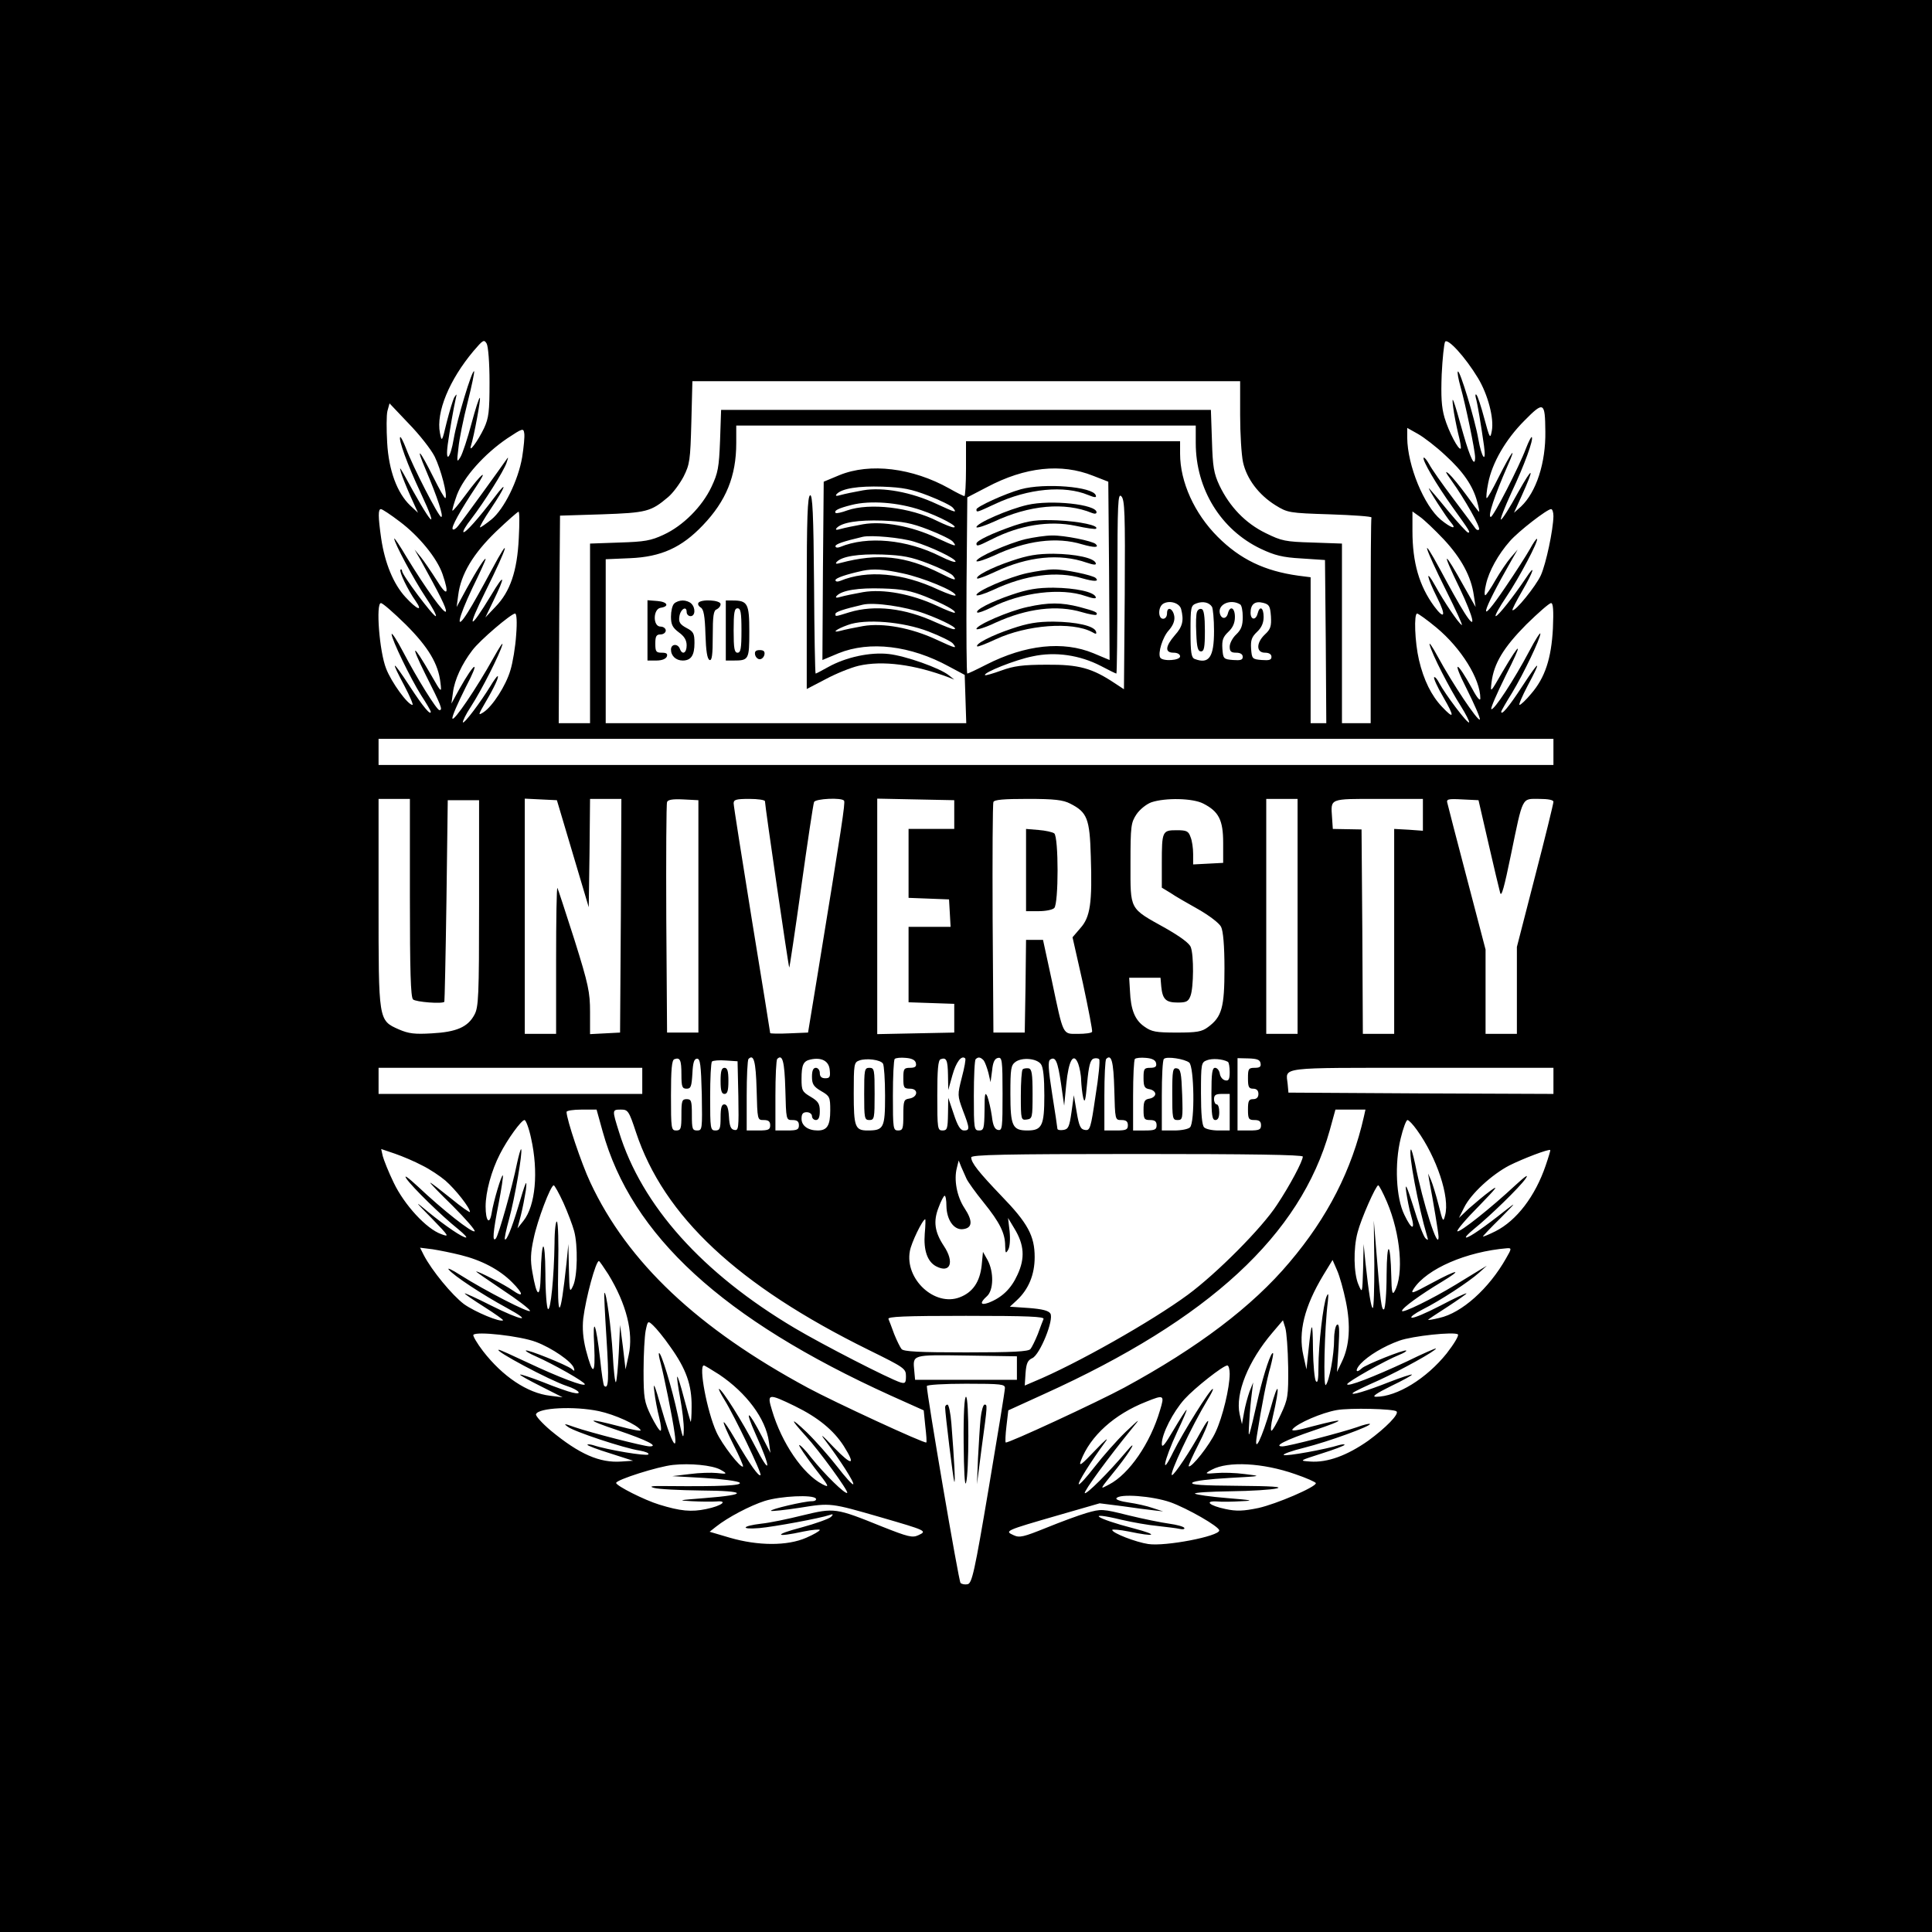 <?xml version="1.0" standalone="no"?>
<!DOCTYPE svg PUBLIC "-//W3C//DTD SVG 20010904//EN"
 "http://www.w3.org/TR/2001/REC-SVG-20010904/DTD/svg10.dtd">
<svg version="1.0" xmlns="http://www.w3.org/2000/svg"
 width="740pt" height="740pt" viewBox="0 0 740 740"
 preserveAspectRatio="xMidYMid meet">

<g transform="translate(0,740) scale(0.1,-0.1)"
fill="#000000" stroke="none">
<path d="M0 3700 l0 -3700 3700 0 3700 0 0 3700 0 3700 -3700 0 -3700 0 0
-3700z m1875 2235 c0 -112 -3 -136 -21 -175 -24 -50 -60 -99 -50 -67 12 38 38
179 34 183 -3 2 -17 -42 -32 -98 -15 -57 -34 -114 -42 -128 -14 -23 -15 -21
-8 35 3 33 19 111 35 174 16 63 27 117 25 119 -8 7 -66 -187 -78 -258 -13 -78
-33 -97 -23 -22 7 50 23 143 31 177 4 17 4 18 -6 3 -5 -9 -18 -52 -29 -95 -18
-76 -19 -77 -26 -41 -15 79 35 202 129 314 36 42 40 45 50 28 6 -11 11 -72 11
-149z m3786 17 c38 -63 62 -154 53 -202 -6 -33 -8 -30 -29 48 -12 45 -25 85
-30 90 -4 4 -5 -2 -2 -13 6 -20 20 -104 31 -182 10 -72 -9 -48 -22 27 -13 75
-71 265 -78 257 -3 -3 2 -29 10 -58 19 -67 56 -244 56 -271 0 -41 -18 -5 -45
89 -39 140 -46 157 -39 103 3 -25 12 -70 19 -100 8 -30 12 -56 10 -58 -8 -8
-46 64 -62 118 -12 41 -14 81 -11 166 3 61 9 117 13 125 10 15 77 -58 126
-139z m-911 -142 c0 -71 5 -152 11 -180 14 -64 60 -125 124 -165 47 -29 52
-30 209 -35 89 -3 160 -8 159 -12 -2 -5 -3 -183 -3 -398 l0 -390 -55 0 -55 0
0 344 0 344 -113 4 c-104 3 -118 6 -179 36 -78 38 -138 101 -177 182 -22 47
-26 72 -29 173 l-4 117 -938 0 -938 0 -4 -117 c-4 -104 -8 -125 -33 -178 -36
-76 -109 -149 -183 -183 -49 -23 -73 -27 -169 -30 l-113 -4 0 -344 0 -344 -60
0 -60 0 2 398 3 397 160 5 c171 6 188 10 254 66 18 15 44 50 59 78 24 48 26
62 30 209 l4 157 1049 0 1049 0 0 -130z m-3085 -159 c24 -49 50 -149 41 -159
-3 -2 -23 34 -46 80 -54 108 -70 124 -29 28 45 -106 69 -180 59 -180 -10 0
-109 193 -135 263 -10 26 -20 45 -22 43 -8 -8 28 -107 78 -213 76 -163 42
-126 -65 72 -15 26 -16 27 -10 5 4 -14 20 -54 36 -90 l29 -64 -30 28 c-50 48
-82 134 -88 240 -3 52 -3 106 1 122 l8 29 73 -77 c41 -42 86 -99 100 -127z
m4254 97 c2 -121 -35 -233 -93 -288 l-27 -24 29 64 c51 113 45 118 -14 13 -31
-57 -60 -103 -65 -103 -4 0 14 46 40 103 50 106 86 205 78 213 -2 2 -12 -17
-22 -43 -26 -70 -125 -263 -135 -263 -13 0 15 83 64 195 38 85 16 56 -34 -43
-23 -46 -43 -82 -46 -80 -2 3 0 28 6 57 15 78 67 168 139 240 74 75 79 72 80
-41z m-1339 -45 c0 -176 96 -332 249 -405 53 -25 83 -33 156 -37 l90 -6 3
-312 2 -313 -30 0 -30 0 0 279 0 280 -47 6 c-130 18 -223 63 -309 149 -89 89
-144 210 -144 318 l0 48 -410 0 -410 0 0 -105 c0 -58 -3 -105 -6 -105 -4 0
-30 13 -58 29 -141 79 -304 99 -421 51 l-60 -25 -3 -341 -2 -342 62 26 c119
48 275 30 423 -51 l60 -32 3 -92 3 -93 -691 0 -690 0 0 314 0 314 93 4 c120 5
198 41 279 126 89 93 128 188 128 315 l0 67 880 0 880 0 0 -67z m-2580 -54
c-15 -89 -69 -199 -118 -239 -20 -16 -40 -30 -43 -30 -4 0 15 33 42 73 57 85
65 112 12 41 -58 -77 -112 -138 -118 -132 -3 3 10 25 29 49 52 68 125 184 136
216 8 24 8 25 -3 9 -15 -22 -160 -223 -182 -250 -8 -11 -18 -17 -21 -13 -7 7
28 70 89 162 51 76 22 53 -40 -31 -26 -35 -48 -62 -50 -60 -2 2 6 29 17 60 26
69 106 158 193 217 59 39 62 40 65 19 2 -12 -2 -53 -8 -91z m3536 7 c68 -62
106 -117 122 -178 6 -21 9 -38 7 -38 -2 0 -23 28 -48 63 -25 34 -55 71 -67 82
-17 14 -14 7 9 -25 51 -71 113 -181 106 -188 -3 -4 -9 -2 -13 3 -4 6 -42 57
-85 114 -43 57 -85 117 -93 133 -9 16 -18 27 -21 25 -7 -8 48 -102 111 -190
66 -92 69 -97 59 -97 -4 0 -39 38 -78 85 -38 47 -71 85 -72 85 -5 0 67 -112
85 -132 24 -28 0 -21 -39 11 -65 54 -128 208 -129 314 l0 38 41 -23 c23 -13
70 -49 105 -82z m-1350 -78 l59 -23 3 -341 2 -342 -62 26 c-116 48 -260 33
-411 -44 -37 -19 -69 -34 -72 -34 -3 0 -4 152 -3 338 l3 337 75 39 c147 78
285 92 406 44z m-629 -77 c44 -17 87 -38 93 -46 17 -21 11 -19 -63 15 -96 45
-205 65 -281 52 -34 -6 -72 -14 -86 -18 -17 -5 -22 -4 -15 4 20 21 82 31 175
28 78 -3 110 -9 177 -35z m751 -379 l-3 -362 -35 23 c-87 58 -138 72 -260 71
-93 0 -127 -5 -174 -22 -33 -12 -61 -20 -63 -18 -9 9 116 59 182 72 87 19 181
5 262 -37 30 -16 57 -29 59 -29 2 0 4 156 4 347 0 310 2 346 15 332 13 -13 15
-65 13 -377z m-780 324 c71 -24 149 -66 124 -66 -7 0 -34 11 -61 24 -104 53
-260 71 -346 41 -21 -8 -41 -12 -44 -10 -8 9 9 18 61 31 71 18 178 10 266 -20z
m-1998 -43 c75 -56 144 -141 165 -202 27 -79 18 -89 -22 -24 -21 33 -49 74
-61 89 l-24 29 23 -40 c73 -132 100 -186 97 -197 -5 -13 -78 89 -150 207 -26
44 -48 77 -48 72 0 -16 74 -155 120 -224 27 -40 44 -73 39 -73 -11 0 -129 158
-129 173 0 5 -3 8 -6 5 -6 -7 28 -78 58 -120 30 -43 5 -33 -39 15 -46 50 -79
130 -93 225 -12 84 -12 112 -1 112 5 0 37 -21 71 -47z m4420 20 c-1 -53 -28
-181 -48 -226 -19 -42 -100 -142 -109 -134 -2 2 15 35 37 73 45 77 54 110 14
49 -47 -70 -106 -145 -115 -145 -5 0 13 33 40 73 50 74 125 216 118 223 -2 2
-14 -15 -27 -39 -13 -23 -55 -89 -94 -146 -108 -160 -96 -106 24 104 l23 40
-26 -30 c-14 -16 -41 -56 -59 -87 -18 -32 -36 -58 -39 -58 -4 0 -3 19 3 43 11
49 46 113 91 164 33 38 143 123 158 123 5 0 9 -12 9 -27z m-3963 -85 c-6 -126
-33 -204 -89 -262 l-39 -41 29 60 c50 102 46 114 -7 25 -85 -140 -95 -133 -21
16 86 173 101 227 22 79 -32 -60 -72 -132 -90 -160 -49 -78 -39 -26 18 94 28
57 50 106 50 109 0 11 -34 -42 -73 -113 l-38 -70 6 45 c10 81 58 160 145 244
44 42 83 76 86 76 4 0 4 -46 1 -102z m3543 -4 c68 -73 105 -143 115 -214 l7
-45 -42 74 c-82 148 -92 148 -20 0 57 -120 67 -172 18 -94 -18 28 -58 100 -90
160 -80 148 -64 94 21 -77 38 -76 65 -135 60 -132 -13 7 -69 91 -101 149 -40
72 -34 37 7 -45 35 -69 28 -86 -12 -32 -57 78 -83 167 -83 288 l0 75 28 -20
c16 -11 57 -50 92 -87z m-1973 37 c44 -17 87 -38 93 -46 17 -21 11 -19 -63 15
-96 45 -205 65 -281 52 -34 -6 -72 -14 -86 -18 -17 -5 -22 -4 -15 4 20 21 82
31 175 28 78 -3 110 -9 177 -35z m-55 -46 c63 -19 158 -64 158 -76 0 -5 -26 4
-58 20 -129 65 -280 79 -384 36 -10 -4 -18 -3 -18 3 0 8 29 18 105 36 32 7
147 -3 197 -19z m55 -84 c44 -17 87 -38 93 -46 17 -21 7 -19 -48 9 -134 67
-239 78 -382 40 -17 -5 -22 -4 -15 4 20 21 82 31 175 28 78 -3 110 -9 177 -35z
m-100 -37 c77 -16 203 -68 203 -84 0 -5 -29 5 -65 21 -138 65 -273 77 -377 34
-10 -4 -18 -3 -18 3 0 8 41 22 105 36 40 8 78 6 152 -10z m88 -89 c71 -29 119
-55 112 -62 -2 -2 -33 10 -69 27 -97 45 -205 65 -282 52 -34 -6 -72 -14 -86
-18 -17 -5 -22 -4 -15 4 20 21 82 31 175 28 76 -2 109 -9 165 -31z m979 -48
c11 -43 6 -67 -24 -100 -37 -43 -39 -67 -5 -67 15 0 25 -6 25 -14 0 -16 -66
-20 -76 -5 -10 17 9 79 33 105 15 17 23 35 21 52 -4 31 -28 42 -28 13 0 -12
-6 -21 -15 -21 -20 0 -20 46 1 58 25 14 62 2 68 -21z m118 9 c4 -6 8 -48 8
-93 0 -100 -19 -128 -74 -107 -13 5 -16 24 -16 105 0 94 1 100 23 108 24 9 48
4 59 -13z m108 9 c6 -3 10 -25 10 -49 0 -32 -6 -48 -25 -66 -14 -13 -25 -34
-25 -47 0 -18 5 -23 25 -23 16 0 25 -6 25 -16 0 -12 -9 -14 -37 -12 -37 3 -38
5 -41 43 -2 33 2 45 23 65 17 16 25 34 25 57 0 36 -19 45 -27 13 -6 -23 -26
-22 -31 2 -7 34 42 55 78 33z m118 -46 c2 -37 -1 -49 -23 -69 -34 -32 -34 -70
0 -70 16 0 25 -6 25 -16 0 -12 -9 -14 -37 -12 -37 3 -38 5 -41 43 -2 33 2 45
23 65 17 16 25 34 25 57 0 36 -15 45 -23 13 -7 -27 -27 -25 -27 3 0 33 17 46
48 38 24 -6 27 -13 30 -52z m-3314 -31 c87 -87 125 -151 133 -223 5 -40 4 -40
-36 30 -71 123 -82 124 -21 1 60 -119 67 -136 53 -136 -10 0 -86 122 -140 225
-23 44 -43 74 -43 66 0 -20 72 -169 113 -234 21 -32 37 -60 37 -63 0 -16 -29
18 -81 98 -68 104 -75 104 -20 1 21 -40 35 -73 31 -73 -18 0 -81 87 -101 139
-26 65 -40 251 -20 251 7 0 49 -37 95 -82z m1987 42 c74 -27 136 -60 112 -60
-6 0 -36 12 -68 26 -119 55 -235 68 -331 39 -58 -18 -54 -17 -54 -6 0 7 31 18
105 35 43 10 162 -7 236 -34z m2407 -57 c-6 -115 -30 -189 -84 -251 -19 -23
-39 -42 -44 -42 -4 0 10 33 31 73 55 103 48 103 -20 -1 -52 -80 -81 -114 -81
-98 0 3 19 36 42 73 44 73 108 207 108 226 0 7 -20 -24 -43 -68 -56 -106 -136
-229 -145 -221 -3 4 22 61 55 128 67 132 61 139 -13 13 -46 -80 -46 -80 -41
-38 9 72 46 133 133 221 46 45 88 82 95 82 8 0 10 -28 7 -97z m-3971 -25 c-3
-46 -13 -106 -22 -135 -17 -59 -69 -139 -103 -161 -22 -14 -21 -11 8 39 32 54
53 99 46 99 -3 0 -15 -17 -27 -37 -38 -62 -100 -145 -106 -140 -2 3 11 31 31
61 42 65 110 200 120 236 4 14 -11 -9 -34 -50 -65 -117 -153 -246 -157 -232
-3 6 21 60 51 120 57 108 37 102 -25 -8 l-30 -55 6 43 c6 48 34 109 74 161 28
38 149 141 164 141 6 0 8 -33 4 -82z m3525 28 c95 -79 168 -197 168 -271 0
-12 -12 1 -30 35 -62 113 -80 115 -23 3 31 -62 54 -115 51 -119 -8 -7 -105
138 -161 241 -21 39 -35 59 -31 45 9 -36 76 -167 119 -234 20 -32 34 -60 32
-63 -6 -6 -91 107 -114 150 -8 16 -17 26 -20 23 -3 -3 12 -37 35 -76 44 -76
43 -88 -5 -37 -40 42 -70 102 -88 179 -16 68 -20 178 -7 178 4 0 38 -24 74
-54z m-1945 -15 c44 -17 87 -38 93 -46 17 -21 11 -19 -63 15 -96 45 -205 65
-281 52 -34 -6 -72 -14 -86 -18 -37 -10 -18 6 27 22 66 25 212 13 310 -25z
m2393 -461 l0 -50 -2250 0 -2250 0 0 50 0 50 2250 0 2250 0 0 -50z m-4380
-558 c0 -281 3 -381 12 -390 10 -10 113 -18 120 -9 1 1 5 175 8 387 l5 385 60
0 60 0 0 -395 c0 -359 -2 -398 -18 -427 -25 -47 -69 -66 -163 -71 -66 -4 -89
-1 -126 15 -79 35 -78 32 -78 487 l0 396 60 0 60 0 0 -378z m624 168 l61 -205
3 208 2 207 60 0 60 0 -2 -447 -3 -448 -57 -3 -58 -3 0 85 c0 75 -6 105 -60
277 -34 106 -63 195 -65 198 -3 2 -5 -122 -5 -277 l0 -282 -60 0 -60 0 0 450
0 451 61 -3 62 -3 61 -205z m481 -240 l0 -445 -60 0 -60 0 -3 435 c-1 239 0
441 3 448 3 9 22 12 62 10 l58 -3 0 -445z m255 441 c0 -18 90 -634 93 -637 1
-2 22 137 46 309 24 172 46 318 49 325 5 13 107 18 115 5 5 -8 -8 -94 -101
-663 l-37 -225 -72 -3 c-40 -2 -73 -1 -73 1 0 2 -31 196 -70 433 -38 236 -70
437 -70 447 0 14 9 17 60 17 33 0 60 -4 60 -9z m725 -51 l0 -55 -88 0 -87 0 0
-132 0 -132 78 -3 77 -3 3 -52 3 -53 -80 0 -81 0 0 -145 0 -144 88 -3 87 -3 0
-55 0 -55 -147 -3 -148 -3 0 451 0 451 148 -3 147 -3 0 -55z m444 42 c65 -33
75 -57 79 -202 6 -178 -2 -233 -40 -275 l-30 -35 40 -177 c21 -98 37 -181 35
-185 -2 -5 -27 -8 -54 -8 -60 0 -55 -10 -100 203 l-34 157 -32 0 -33 0 -2
-177 -3 -178 -60 0 -60 0 -3 435 c-1 239 0 441 3 448 3 9 39 12 132 12 102 0
135 -4 162 -18z m510 0 c59 -30 76 -63 76 -150 l0 -77 -57 -3 -58 -3 0 40 c0
22 -4 51 -10 65 -8 23 -15 26 -54 26 -54 0 -56 -4 -56 -126 l0 -94 33 -20 c17
-12 66 -40 107 -63 42 -24 80 -53 87 -67 8 -16 13 -72 13 -160 0 -149 -10
-185 -63 -224 -24 -18 -43 -21 -120 -21 -80 0 -96 3 -124 23 -36 25 -52 64
-55 137 l-3 50 60 0 60 0 3 -35 c5 -48 18 -60 63 -60 33 0 41 4 49 26 12 32
13 155 1 186 -5 15 -41 41 -97 73 -140 78 -134 67 -134 248 0 144 2 156 23
188 13 19 38 39 57 46 54 18 159 16 199 -5z m361 -432 l0 -450 -60 0 -60 0 0
450 0 450 60 0 60 0 0 -450z m480 389 l0 -61 -55 4 -55 3 0 -392 0 -393 -60 0
-60 0 -2 392 -3 391 -55 1 -55 1 -3 44 c-5 74 -12 71 178 71 l170 0 0 -61z
m251 -109 c21 -91 41 -176 45 -190 5 -18 16 24 41 145 47 228 41 215 108 215
35 0 55 -4 55 -11 0 -7 -31 -134 -70 -284 l-70 -272 0 -167 0 -166 -60 0 -60
0 0 161 0 162 -71 271 c-39 149 -73 279 -75 289 -5 16 1 18 57 15 l62 -3 38
-165z m-3091 -886 c0 -47 3 -54 20 -54 16 0 19 8 22 58 2 43 7 57 18 57 12 0
15 -23 18 -137 2 -133 2 -138 -18 -138 -18 0 -20 6 -20 60 0 53 -2 60 -20 60
-18 0 -20 -7 -20 -60 0 -53 -2 -60 -20 -60 -19 0 -20 7 -20 134 0 98 3 136 13
139 22 8 27 -3 27 -59z m288 -57 c3 -117 3 -117 27 -117 18 0 25 -5 25 -20 0
-17 -7 -20 -45 -20 l-45 0 0 133 c0 74 3 137 7 141 20 20 28 -9 31 -117z m110
0 c3 -117 3 -117 27 -117 18 0 25 -5 25 -20 0 -17 -7 -20 -45 -20 l-45 0 0
133 c0 74 3 137 7 141 20 20 28 -9 31 -117z m170 75 c3 -27 0 -32 -17 -32 -14
0 -21 6 -21 20 0 11 -7 20 -15 20 -10 0 -15 -10 -15 -34 0 -28 6 -38 35 -55
33 -19 35 -23 35 -74 0 -58 -12 -77 -48 -77 -37 0 -62 18 -62 45 0 18 5 25 20
25 11 0 20 -7 20 -15 0 -8 7 -15 15 -15 10 0 15 10 15 34 0 28 -6 38 -35 55
-32 19 -35 24 -35 68 0 55 7 69 35 75 42 9 70 -6 73 -40z m204 24 c4 -6 8 -61
8 -123 0 -124 -5 -133 -67 -133 -48 0 -53 14 -53 142 0 111 1 119 21 126 27
10 82 3 91 -12z m126 2 c3 -13 -3 -18 -22 -18 -24 0 -26 -4 -26 -40 0 -36 2
-40 26 -40 33 0 30 -33 -4 -38 -20 -3 -22 -9 -22 -63 0 -52 -2 -59 -20 -59
-19 0 -20 7 -20 133 0 74 3 137 7 141 4 4 23 6 43 4 24 -2 36 -9 38 -20z m123
-46 l1 -57 16 57 c14 50 35 78 49 64 3 -3 -3 -35 -13 -73 -17 -67 -17 -69 4
-126 27 -70 27 -77 4 -77 -13 0 -24 17 -39 63 l-21 62 -1 -62 c-1 -56 -3 -63
-21 -63 -19 0 -20 7 -20 134 0 98 3 136 13 139 22 8 27 -3 28 -61z m137 56 c5
-7 13 -29 18 -48 l8 -35 6 45 c3 32 10 46 23 48 15 3 17 -9 17 -138 0 -129 -1
-141 -17 -138 -13 2 -20 17 -24 53 -4 28 -12 61 -17 75 -9 20 -11 11 -11 -52
-1 -71 -3 -78 -21 -78 -19 0 -20 7 -20 133 0 74 3 137 7 140 10 10 19 8 31 -5z
m219 -14 c9 -12 13 -52 13 -120 0 -116 -9 -134 -65 -134 -57 0 -65 17 -65 140
0 97 2 110 20 123 26 18 81 13 97 -9z m77 -75 l12 -84 8 82 c9 92 28 125 46
78 5 -14 11 -43 11 -63 1 -20 4 -50 8 -67 6 -23 9 -9 15 57 6 65 12 88 24 93
8 3 18 2 22 -2 4 -4 -2 -68 -14 -141 -18 -124 -21 -133 -40 -130 -17 2 -23 14
-32 68 l-11 65 -9 -65 c-8 -56 -12 -65 -31 -68 -13 -2 -23 0 -23 5 0 4 -9 64
-20 133 -15 96 -17 126 -7 132 20 12 28 -6 41 -93z m204 -22 c3 -117 3 -117
27 -117 18 0 25 -5 25 -20 0 -17 -7 -20 -45 -20 l-45 0 0 133 c0 74 3 137 7
141 20 20 28 -9 31 -117z m160 101 c3 -13 -3 -18 -22 -18 -24 0 -26 -4 -26
-39 0 -33 4 -40 23 -43 12 -2 22 -10 22 -18 0 -8 -10 -16 -22 -18 -19 -3 -23
-10 -23 -43 0 -35 3 -39 25 -39 18 0 25 -5 25 -20 0 -17 -7 -20 -45 -20 l-45
0 0 133 c0 74 3 137 7 141 4 4 23 6 43 4 24 -2 36 -9 38 -20z m127 2 c19 -16
22 -229 3 -248 -7 -7 -34 -12 -60 -12 l-48 0 0 133 c0 74 3 137 8 141 10 11
80 0 97 -14z m148 3 c4 -2 7 -20 7 -39 0 -28 -4 -35 -17 -32 -10 2 -19 13 -21
26 -2 12 -10 22 -18 22 -11 0 -14 -20 -14 -100 0 -82 3 -100 15 -100 10 0 15
10 15 30 0 17 -4 30 -10 30 -5 0 -10 9 -10 20 0 16 7 20 30 20 l30 0 0 -70 0
-70 -43 0 c-24 0 -48 5 -55 12 -8 8 -12 52 -12 130 0 114 1 119 23 127 20 8
60 5 80 -6z m125 -5 c3 -14 -3 -18 -22 -18 -24 0 -26 -4 -26 -40 0 -33 3 -40
20 -40 13 0 20 -7 20 -20 0 -13 -7 -20 -20 -20 -17 0 -20 -7 -20 -40 0 -36 3
-40 25 -40 18 0 25 -5 25 -20 0 -17 -7 -20 -45 -20 l-45 0 0 139 0 138 42 -1
c32 -1 44 -5 46 -18z m-2000 -126 c2 -124 1 -133 -15 -130 -14 2 -19 15 -21
51 -2 33 -7 47 -18 47 -10 0 -14 -13 -14 -50 0 -43 -3 -50 -20 -50 -19 0 -20
7 -20 128 0 71 3 132 7 136 4 4 28 6 53 4 l45 -3 3 -133z m-368 58 l0 -50
-505 0 -505 0 0 50 0 50 505 0 505 0 0 -50z m3490 0 l0 -50 -507 2 -508 3 -3
33 c-7 66 -42 62 513 62 l505 0 0 -50z m-3642 -193 c111 -400 460 -720 1103
-1012 l127 -57 6 -60 c4 -33 6 -62 4 -63 -5 -6 -355 156 -453 209 -423 228
-691 481 -834 787 -34 72 -91 242 -91 270 0 5 26 9 58 9 l57 0 23 -83z m128
-4 c107 -322 389 -586 892 -834 136 -67 142 -71 142 -100 0 -26 -3 -29 -21
-24 -44 14 -299 145 -405 208 -354 210 -586 469 -673 751 -27 86 -27 86 8 86
26 0 30 -5 57 -87z m2788 60 c-46 -204 -139 -386 -285 -558 -142 -169 -351
-327 -633 -480 -102 -55 -449 -216 -454 -210 -2 2 -1 30 3 63 l7 60 136 62
c634 287 983 610 1095 1010 l22 80 58 0 57 0 -6 -27z m-3190 -82 c29 -129 17
-259 -29 -317 l-23 -29 13 50 c7 28 15 70 19 95 6 51 0 36 -30 -65 -23 -77
-44 -129 -50 -122 -3 2 5 38 16 78 21 76 53 260 46 267 -2 2 -9 -23 -16 -55
-17 -86 -71 -277 -81 -287 -14 -15 -11 23 11 135 11 57 18 104 16 107 -5 4
-36 -100 -43 -145 -8 -47 -23 -30 -23 26 0 55 22 137 55 201 29 57 82 130 94
130 5 0 17 -31 25 -69z m3393 31 c76 -105 127 -258 108 -327 -7 -28 -9 -25
-25 40 -10 39 -23 81 -29 95 l-11 25 4 -25 c15 -77 36 -205 36 -217 0 -59 -60
128 -90 280 -7 32 -14 57 -16 54 -11 -10 28 -217 62 -332 5 -16 4 -17 -6 -8
-7 6 -28 60 -46 120 -26 82 -33 96 -28 58 4 -27 12 -69 19 -92 17 -57 2 -55
-26 4 -32 65 -38 196 -14 293 9 38 21 70 26 70 5 0 21 -17 36 -38z m-3810
-136 c29 -14 69 -41 89 -58 39 -34 94 -104 94 -120 0 -4 -33 19 -73 52 -41 33
-76 60 -79 60 -3 0 36 -40 86 -89 50 -50 87 -93 84 -97 -9 -8 -124 83 -217
171 -39 36 -56 48 -44 30 23 -33 134 -142 198 -193 22 -18 35 -32 30 -32 -14
0 -79 44 -145 98 -54 45 -54 44 15 -26 66 -68 67 -71 35 -59 -57 20 -142 113
-182 197 -20 41 -38 87 -42 102 l-6 27 53 -18 c29 -10 76 -30 104 -45z m4303
-1 c-40 -117 -111 -210 -192 -251 -26 -13 -48 -22 -48 -20 0 2 30 34 68 71 60
61 62 63 17 28 -78 -62 -137 -103 -149 -103 -6 0 7 14 29 32 63 51 175 160
198 193 14 20 0 11 -39 -25 -91 -85 -214 -183 -222 -176 -3 4 34 48 84 98 64
66 77 82 44 58 -25 -18 -62 -50 -84 -69 l-38 -36 20 40 c26 53 106 126 173
161 52 26 151 64 157 59 1 -1 -7 -28 -18 -60z m-930 35 c0 -17 -49 -110 -99
-185 -57 -88 -230 -262 -341 -344 -137 -101 -428 -266 -590 -333 l-35 -15 3
47 c3 38 8 50 26 58 29 13 84 148 69 171 -7 11 -31 17 -82 21 l-73 5 27 25
c45 42 68 98 68 165 0 81 -26 130 -128 235 -86 90 -115 126 -115 147 0 10 126
13 635 13 430 0 635 -3 635 -10z m-1288 -85 c5 -11 34 -52 65 -90 63 -78 83
-119 83 -167 1 -29 2 -31 12 -14 6 11 8 40 5 70 l-6 51 24 -40 c38 -62 42
-114 12 -178 -24 -53 -59 -87 -111 -107 -31 -11 -34 0 -6 25 26 23 27 93 3
138 l-18 32 -5 -52 c-7 -63 -34 -103 -84 -122 -96 -37 -211 70 -191 177 5 31
49 122 59 122 1 0 1 -25 -2 -55 -5 -64 10 -107 43 -125 55 -29 72 15 30 78
-35 53 -41 94 -20 147 9 25 20 45 23 45 4 0 7 -17 7 -39 1 -54 29 -93 63 -89
37 4 39 31 6 81 -29 44 -41 108 -29 154 l7 28 10 -25 c6 -14 15 -34 20 -45z
m-1544 -92 c17 -38 35 -86 41 -108 15 -55 13 -174 -4 -210 -13 -28 -14 -24
-16 65 l-2 95 -7 -71 c-24 -225 -36 -230 -32 -13 2 89 0 165 -5 170 -4 4 -9
-33 -9 -82 -2 -134 -15 -260 -25 -253 -5 3 -10 65 -10 137 -1 141 -15 135 -18
-8 -2 -91 -15 -86 -32 13 -8 44 -7 74 5 128 14 69 65 204 77 204 3 0 20 -30
37 -67z m3154 4 c53 -124 66 -280 29 -344 -8 -14 -11 -1 -12 57 -3 136 -17
143 -18 8 0 -70 -5 -129 -10 -133 -9 -5 -14 28 -30 230 l-9 110 2 -168 c0 -92
-2 -167 -6 -167 -6 0 -15 54 -28 174 l-7 71 -2 -95 c-3 -95 -3 -95 -18 -60
-18 42 -20 138 -3 200 13 51 70 180 79 180 3 0 18 -28 33 -63z m-3548 -204
c81 -20 149 -56 197 -104 45 -45 46 -62 2 -31 -30 21 -128 72 -139 72 -3 0 42
-31 100 -70 58 -38 106 -75 106 -81 0 -11 -172 77 -268 138 -31 20 -51 29 -43
20 18 -23 129 -96 221 -146 107 -58 59 -51 -60 9 -55 28 -100 48 -100 46 0 -3
34 -26 75 -52 41 -26 73 -49 72 -51 -10 -9 -108 32 -150 62 -45 34 -123 128
-154 188 l-14 28 48 -6 c26 -4 75 -14 107 -22z m4005 -12 c-66 -117 -170 -210
-256 -229 -24 -6 -43 -9 -43 -7 0 1 34 24 75 50 41 27 74 50 72 51 -2 2 -47
-19 -100 -47 -54 -28 -103 -49 -110 -46 -7 2 12 16 41 31 68 34 178 106 217
141 l30 27 -30 -18 c-16 -10 -57 -35 -90 -55 -89 -54 -205 -111 -205 -100 0
11 72 63 152 111 86 52 61 49 -37 -4 -76 -41 -84 -44 -70 -22 50 76 201 142
358 155 17 1 17 -2 -4 -38z m-3439 -62 c69 -113 97 -223 78 -309 l-12 -55 -10
85 -11 85 -5 -107 c-3 -58 -8 -109 -11 -112 -3 -4 -9 44 -12 106 -6 104 -25
243 -32 236 -2 -2 2 -81 8 -175 10 -156 8 -197 -9 -181 -3 3 -10 48 -15 99
-16 142 -30 174 -23 54 5 -113 -5 -118 -32 -15 -11 44 -14 82 -10 120 10 80
48 220 60 220 2 0 18 -23 36 -51z m2825 -104 c19 -92 14 -170 -15 -230 l-19
-40 6 94 c4 69 3 92 -6 87 -6 -4 -11 -29 -11 -55 0 -61 -19 -163 -32 -176 -10
-10 -5 218 8 320 3 30 2 35 -5 19 -13 -29 -31 -185 -31 -269 0 -49 -3 -65 -10
-55 -5 8 -10 62 -11 120 -1 115 -5 115 -17 0 l-8 -75 -12 54 c-20 89 4 186 76
306 l36 59 17 -39 c10 -22 25 -76 34 -120z m-1158 -67 c-3 -7 -13 -33 -22 -58
-10 -25 -23 -51 -28 -57 -7 -10 -69 -13 -247 -13 -178 0 -240 3 -247 13 -5 6
-18 32 -28 57 -9 25 -19 51 -22 58 -4 9 59 12 297 12 238 0 301 -3 297 -12z
m-1430 -106 c61 -85 83 -147 82 -230 0 -37 -2 -62 -4 -57 -2 6 -14 47 -26 93
-12 46 -23 81 -25 79 -2 -2 3 -38 11 -81 8 -43 15 -99 14 -124 -1 -40 -4 -32
-23 58 -22 104 -65 245 -72 237 -2 -2 1 -18 6 -36 11 -41 46 -210 54 -271 12
-81 -15 -29 -51 97 -25 88 -32 105 -27 65 3 -29 12 -75 19 -102 7 -28 9 -50 5
-50 -5 0 -21 26 -37 58 -25 52 -28 67 -28 172 0 63 4 132 8 153 8 39 9 39 29
20 11 -10 41 -46 65 -81z m2367 -77 c1 -113 -1 -124 -28 -182 -16 -35 -32 -63
-36 -63 -4 0 -2 24 5 53 29 124 23 147 -8 34 -34 -117 -65 -181 -53 -107 18
115 39 221 52 264 7 27 12 51 10 53 -7 7 -34 -73 -55 -162 -40 -175 -41 -178
-36 -100 2 39 7 88 10 110 l5 40 -14 -35 c-7 -20 -17 -56 -21 -80 l-8 -45 -9
39 c-17 79 33 203 126 312 l40 47 9 -29 c5 -16 10 -83 11 -149z m-2881 95 c61
-23 137 -75 145 -100 4 -12 2 -13 -9 -3 -19 15 -170 76 -175 70 -2 -2 15 -12
38 -22 68 -30 188 -98 188 -107 0 -11 -98 26 -219 83 -57 27 -106 49 -110 49
-25 0 196 -118 261 -139 46 -15 62 -35 21 -25 -15 3 -66 21 -113 40 -46 18
-86 31 -88 29 -2 -2 34 -22 80 -45 l83 -42 -48 6 c-87 10 -182 74 -257 171
-23 30 -39 58 -37 62 9 15 180 -4 240 -27z m3488 -44 c-77 -96 -190 -166 -271
-166 -17 0 1 13 58 41 46 22 82 42 80 44 -2 2 -42 -11 -88 -29 -86 -34 -150
-53 -138 -41 3 4 49 26 101 49 85 39 217 112 217 121 0 2 -51 -20 -112 -50
-129 -60 -228 -98 -228 -87 0 9 146 91 198 112 18 7 31 15 28 17 -5 6 -158
-55 -170 -68 -23 -22 -27 -7 -5 17 30 32 90 68 149 89 50 18 210 35 224 24 5
-4 -15 -37 -43 -73z m-1646 -56 l0 -45 -195 0 -195 0 -3 33 c-6 64 -12 63 200
60 l193 -3 0 -45z m-1140 -25 c104 -70 178 -169 190 -257 l6 -43 -31 60 c-55
107 -71 113 -25 10 60 -133 58 -163 -3 -44 -46 90 -127 219 -138 219 -3 0 7
-19 21 -42 38 -61 144 -282 138 -288 -7 -7 -40 40 -95 134 -58 99 -62 89 -8
-19 22 -43 38 -80 36 -82 -8 -9 -81 85 -102 132 -36 79 -69 255 -48 255 3 0
29 -16 59 -35z m1955 3 c0 -53 -27 -166 -54 -223 -22 -49 -94 -140 -103 -131
-2 2 15 40 38 85 43 84 51 124 9 48 -39 -72 -102 -167 -111 -167 -13 0 76 189
136 288 14 23 24 42 20 42 -10 0 -113 -165 -151 -241 -50 -103 -37 -35 15 77
22 46 38 84 36 84 -3 0 -25 -35 -50 -77 -34 -58 -45 -71 -45 -53 0 38 43 122
87 171 39 43 148 129 164 129 5 0 9 -15 9 -32z m-861 -55 c0 -10 -28 -182 -62
-383 -54 -320 -64 -365 -81 -368 -10 -2 -22 0 -27 5 -7 7 -129 721 -129 754 0
5 66 9 150 9 136 0 150 -2 149 -17z m-804 -69 c88 -43 148 -92 187 -153 47
-75 32 -77 -38 -5 -47 50 -56 56 -31 24 53 -70 111 -160 105 -165 -3 -3 -30
27 -61 67 -31 40 -84 100 -118 133 -63 60 -64 52 -3 -15 50 -54 165 -212 159
-218 -7 -7 -85 69 -138 135 -22 29 -43 50 -46 48 -2 -3 24 -41 58 -86 58 -74
60 -79 31 -64 -75 39 -156 158 -193 283 -20 65 -15 66 88 16z m1398 -16 c-37
-126 -118 -244 -195 -284 -37 -19 -41 -26 33 66 52 66 79 115 33 60 -69 -82
-153 -165 -159 -159 -5 6 90 136 182 249 33 40 30 38 -26 -15 -34 -33 -87 -93
-118 -133 -31 -40 -58 -70 -61 -67 -5 5 45 85 100 160 18 24 2 11 -37 -30 -53
-56 -64 -64 -55 -40 36 95 128 178 250 226 69 28 71 26 53 -33z m-2149 -3 c61
-13 147 -52 160 -73 3 -5 -34 2 -82 15 -130 34 -132 27 -4 -16 109 -37 157
-61 120 -61 -21 0 -228 53 -288 74 -39 14 -43 14 -25 1 23 -18 215 -82 275
-91 22 -4 38 -10 33 -15 -7 -7 -155 17 -212 36 -12 3 -21 4 -21 1 0 -3 39 -18
88 -33 l87 -28 -45 -3 c-83 -6 -161 28 -271 119 -33 28 -58 56 -56 62 8 25
146 32 241 12z m3055 -1 c11 -10 -41 -63 -108 -112 -81 -57 -157 -85 -223 -80
-43 3 -42 3 45 31 48 15 87 30 87 33 0 3 -9 2 -21 -1 -50 -16 -203 -44 -212
-38 -5 3 30 16 79 28 92 23 259 84 251 91 -2 2 -24 -3 -48 -12 -57 -20 -265
-74 -287 -74 -36 0 11 24 120 61 128 43 126 50 -4 16 -61 -17 -84 -20 -77 -11
19 23 112 63 169 73 50 9 219 5 229 -5z m-2590 -223 c29 -16 27 -18 -14 -13
-20 2 -66 1 -103 -4 l-67 -8 123 -7 c69 -4 129 -12 135 -18 11 -11 -71 -15
-278 -13 -58 1 -72 -1 -50 -7 17 -5 97 -9 180 -10 177 -1 184 -16 15 -29 -102
-8 -108 -9 -50 -12 36 -2 78 -2 94 -1 47 4 20 -17 -39 -29 -57 -12 -99 -8
-180 17 -56 17 -165 72 -165 83 0 12 160 63 218 69 65 7 149 -1 181 -18z
m2201 -17 c44 -15 80 -31 80 -35 0 -15 -152 -80 -220 -95 -58 -12 -84 -13
-126 -4 -62 13 -83 32 -32 29 18 -2 60 -1 93 1 51 2 42 4 -55 12 -63 5 -118
13 -123 17 -4 4 57 8 135 9 79 1 159 6 178 11 25 6 -18 9 -149 10 -138 1 -182
4 -174 12 7 7 67 14 140 18 127 7 128 7 61 15 -37 5 -85 6 -107 4 -47 -4 -49
-3 -19 13 62 33 195 26 318 -17z m-1835 -94 c3 -5 -3 -10 -15 -10 -30 0 -162
-31 -157 -37 3 -2 53 3 111 12 118 19 117 19 311 -37 172 -50 178 -52 143 -68
-23 -11 -39 -7 -140 33 -178 72 -182 72 -303 43 -56 -14 -128 -29 -159 -32
-75 -9 -82 -23 -8 -17 57 5 235 38 269 50 14 5 16 3 6 -7 -7 -7 -59 -26 -115
-41 -107 -28 -100 -39 10 -15 34 7 62 9 62 6 0 -4 -24 -18 -52 -30 -73 -32
-185 -31 -292 0 l-78 23 24 19 c45 36 131 81 187 99 61 19 186 25 196 9z
m1358 -14 c64 -23 187 -93 187 -108 0 -22 -206 -62 -272 -52 -47 7 -138 42
-138 54 0 3 28 1 63 -6 104 -22 118 -14 19 12 -147 38 -187 67 -47 33 43 -10
106 -21 140 -24 33 -4 71 -8 83 -11 13 -3 21 -1 18 4 -3 5 -29 12 -58 16 -29
4 -99 18 -156 32 -100 25 -104 25 -160 9 -31 -9 -101 -35 -155 -57 -87 -35
-102 -39 -125 -28 -36 16 -30 18 167 75 l163 47 87 -11 c47 -7 102 -14 121
-16 l35 -4 -40 13 c-22 8 -64 17 -92 21 -29 4 -50 11 -47 16 11 19 138 9 207
-15z"/>
<path d="M3103 5503 c-10 -4 -13 -87 -13 -373 l0 -369 73 38 c39 21 96 44 126
51 91 21 214 5 346 -45 l20 -8 -20 16 c-34 28 -167 75 -231 82 -71 8 -164 -12
-232 -50 -25 -14 -46 -25 -48 -25 -2 0 -5 155 -6 343 -2 270 -6 343 -15 340z"/>
<path d="M2480 4986 l0 -116 34 0 c21 0 36 6 40 15 4 11 -1 15 -19 15 -22 0
-25 4 -25 35 0 28 4 35 20 35 11 0 20 7 20 15 0 8 -9 15 -20 15 -30 0 -29 67
0 72 35 5 27 23 -12 26 l-38 3 0 -115z"/>
<path d="M2582 5088 c-7 -7 -12 -29 -12 -50 0 -30 6 -42 30 -60 21 -15 30 -30
30 -50 0 -30 -17 -38 -26 -13 -8 21 -34 19 -34 -3 0 -24 19 -42 45 -42 32 0
45 20 45 67 0 37 -4 44 -31 58 -24 13 -30 22 -27 42 3 29 28 45 28 19 0 -9 7
-16 15 -16 18 0 20 31 3 48 -7 7 -21 12 -33 12 -12 0 -26 -5 -33 -12z"/>
<path d="M2675 5091 c-3 -6 1 -13 9 -18 11 -6 16 -32 18 -102 2 -65 7 -96 16
-99 9 -3 12 20 12 92 0 77 3 98 15 102 8 4 15 12 15 20 0 16 -75 20 -85 5z"/>
<path d="M2780 4985 l0 -115 29 0 c59 0 61 3 61 111 0 107 -6 119 -64 119
l-26 0 0 -115z m60 0 c0 -69 -3 -85 -15 -85 -12 0 -15 16 -15 85 0 69 3 85 15
85 12 0 15 -16 15 -85z"/>
<path d="M2892 4893 c2 -10 10 -18 18 -18 8 0 16 8 18 18 2 12 -3 17 -18 17
-15 0 -20 -5 -18 -17z"/>
<path d="M3910 5526 c-61 -17 -170 -67 -170 -77 0 -13 1 -12 72 21 126 59 265
72 356 34 25 -10 33 -11 29 -1 -11 33 -196 48 -287 23z"/>
<path d="M3935 5466 c-71 -16 -195 -70 -195 -85 0 -5 29 4 65 20 138 65 273
77 378 34 10 -4 17 -3 17 3 0 30 -175 49 -265 28z"/>
<path d="M3885 5387 c-84 -29 -145 -58 -145 -69 0 -12 6 -10 58 16 108 55 221
73 322 52 41 -9 76 -14 78 -11 13 12 -63 28 -148 32 -80 3 -106 -1 -165 -20z"/>
<path d="M3928 5335 c-69 -17 -188 -70 -188 -84 0 -5 29 4 65 20 125 59 242
74 340 44 46 -13 66 -13 52 1 -12 12 -122 34 -167 33 -25 0 -71 -7 -102 -14z"/>
<path d="M3875 5252 c-78 -26 -141 -59 -132 -68 2 -2 33 9 69 26 125 59 247
71 350 35 27 -9 38 -10 35 -2 -6 20 -78 35 -162 36 -62 0 -98 -6 -160 -27z"/>
<path d="M3935 5205 c-70 -15 -195 -69 -195 -84 0 -5 28 3 63 19 125 59 246
74 342 45 46 -13 66 -13 52 1 -11 11 -121 34 -162 33 -22 0 -67 -7 -100 -14z"/>
<path d="M3875 5122 c-80 -27 -141 -59 -132 -68 3 -3 27 6 54 19 113 58 268
77 361 44 29 -10 42 -11 39 -4 -6 20 -78 35 -162 36 -62 0 -98 -6 -160 -27z"/>
<path d="M3935 5075 c-70 -15 -195 -69 -195 -84 0 -5 33 5 73 24 121 55 236
69 332 40 27 -8 51 -12 54 -10 8 9 -4 14 -64 30 -70 18 -119 18 -200 0z"/>
<path d="M3875 4992 c-78 -26 -141 -59 -132 -68 2 -2 34 10 70 27 120 56 293
69 370 28 15 -9 18 -8 15 2 -7 22 -76 37 -163 38 -62 0 -98 -6 -160 -27z"/>
<path d="M4585 5057 c-4 -8 -5 -45 -3 -83 2 -53 6 -69 18 -69 12 0 15 15 15
79 0 55 -4 81 -12 83 -7 3 -15 -2 -18 -10z"/>
<path d="M3930 4068 l0 -158 48 0 c26 0 53 5 60 12 17 17 17 272 0 286 -7 5
-34 11 -60 13 l-48 4 0 -157z"/>
<path d="M3310 3210 c0 -93 1 -100 20 -100 19 0 20 7 20 100 0 93 -1 100 -20
100 -19 0 -20 -7 -20 -100z"/>
<path d="M3917 3304 c-4 -4 -7 -50 -7 -101 0 -92 1 -94 23 -91 21 3 22 7 22
98 0 78 -3 95 -15 98 -9 1 -19 0 -23 -4z"/>
<path d="M4490 3211 c0 -95 1 -101 20 -101 20 0 21 5 18 97 -3 84 -6 98 -20
101 -16 3 -18 -7 -18 -97z"/>
<path d="M2760 3260 c0 -38 4 -50 15 -50 11 0 15 12 15 50 0 38 -4 50 -15 50
-11 0 -15 -12 -15 -50z"/>
<path d="M3691 1873 c1 -105 4 -168 9 -153 12 37 12 330 0 330 -6 0 -10 -65
-9 -177z"/>
<path d="M3620 2010 c0 -23 31 -276 35 -285 5 -10 0 83 -11 223 -3 39 -10 72
-15 72 -5 0 -9 -5 -9 -10z"/>
<path d="M3756 1968 c-3 -29 -7 -98 -10 -153 l-4 -100 18 140 c23 167 22 165
11 165 -5 0 -12 -24 -15 -52z"/>
</g>
</svg>

